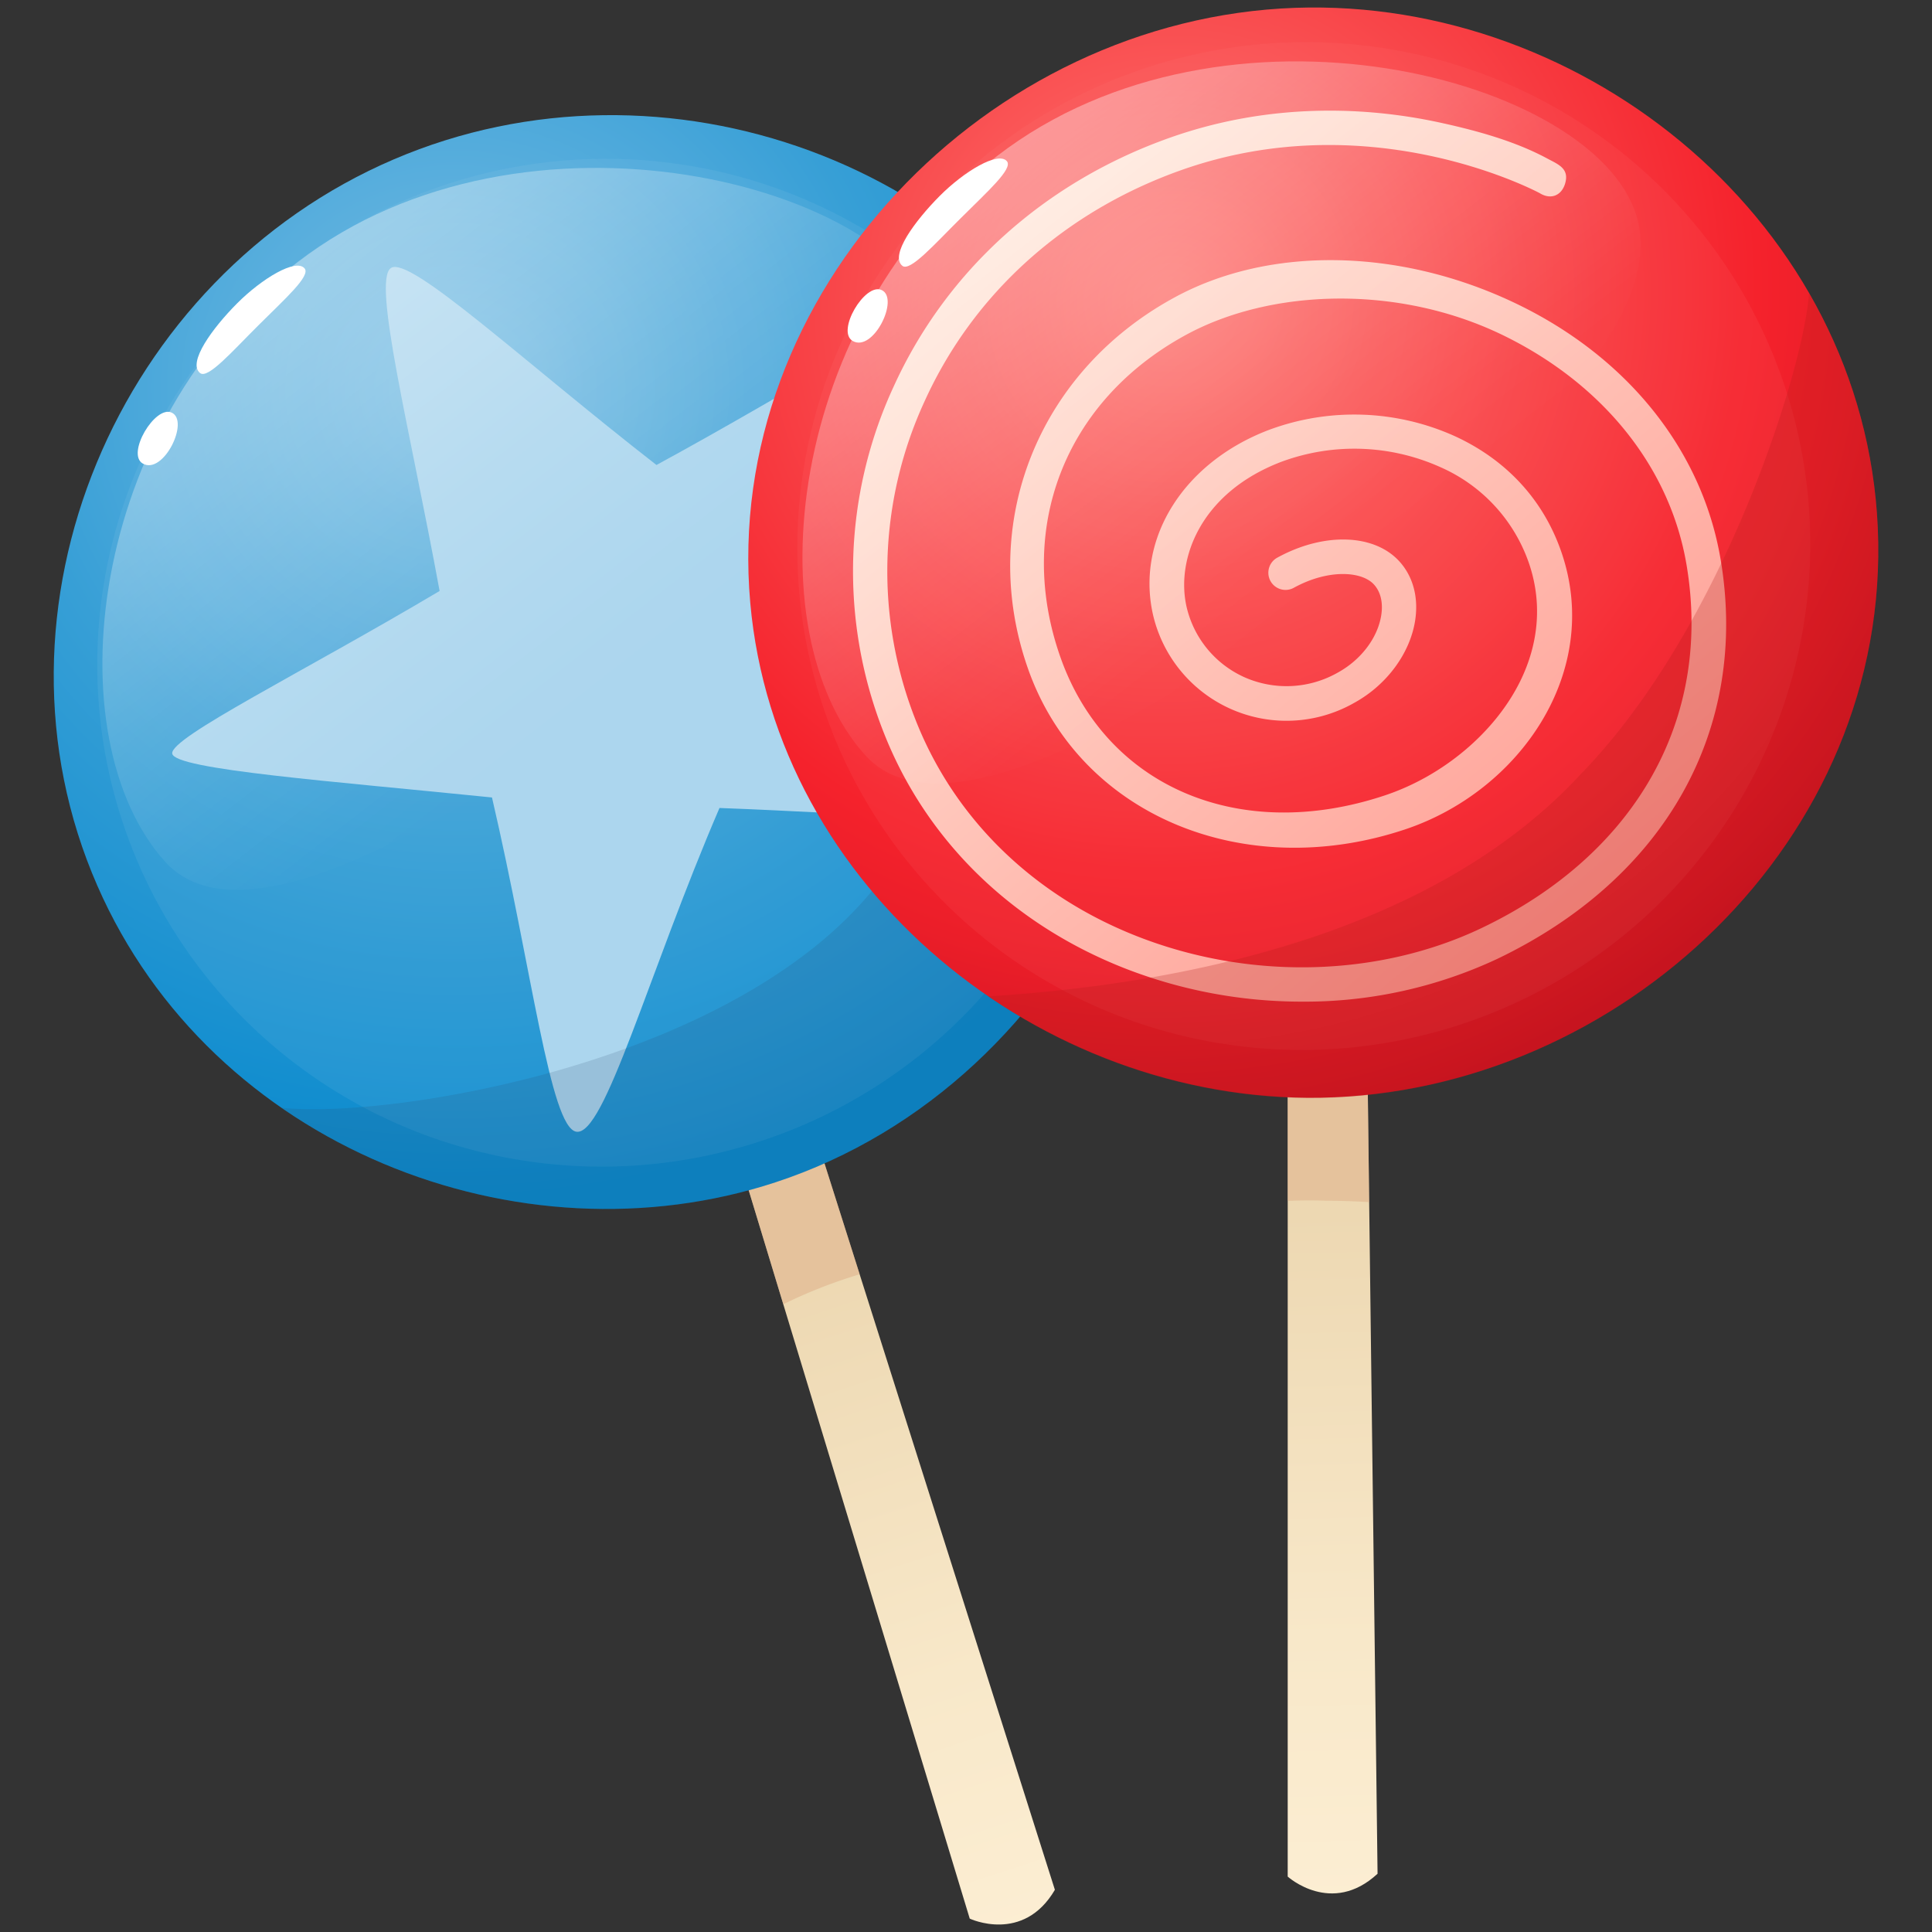 <svg id="Layer_1" data-name="Layer 1" xmlns="http://www.w3.org/2000/svg" xmlns:xlink="http://www.w3.org/1999/xlink" viewBox="0 0 516 516" width="32" height="32"><rect x="0" y="0" width="516" height="516" fill="#333333" stroke="none"/><defs><style>.cls-1{fill:url(#linear-gradient);}.cls-2{fill:#deac87;}.cls-12,.cls-2,.cls-6{opacity:0.5;}.cls-3{fill:url(#radial-gradient);}.cls-4,.cls-5{fill:#acd6ee;}.cls-10,.cls-4{opacity:0.1;}.cls-6{fill:url(#linear-gradient-2);}.cls-7{fill:#2b446a;opacity:0.15;}.cls-8{fill:url(#linear-gradient-3);}.cls-9{fill:url(#radial-gradient-2);}.cls-10{fill:#ff8286;}.cls-11{fill:url(#linear-gradient-4);}.cls-12{fill:url(#linear-gradient-5);}.cls-13{fill:#fff;}.cls-14{fill:#b51f1b;opacity:0.25;}</style><linearGradient id="linear-gradient" x1="296.14" y1="383.3" x2="291.46" y2="197.48" gradientTransform="translate(-119.96 235.99) rotate(-16.89)" gradientUnits="userSpaceOnUse"><stop offset="0" stop-color="#fceed3"/><stop offset="0.39" stop-color="#f8e8c9"/><stop offset="1" stop-color="#edd8b2"/></linearGradient><radialGradient id="radial-gradient" cx="121.62" cy="103.89" r="223.1" gradientTransform="translate(0 2.78) scale(1 0.97)" gradientUnits="userSpaceOnUse"><stop offset="0" stop-color="#78bde3"/><stop offset="0.39" stop-color="#49a7da"/><stop offset="0.52" stop-color="#379fd6"/><stop offset="1" stop-color="#0889cd"/></radialGradient><linearGradient id="linear-gradient-2" x1="57.88" y1="41.67" x2="167.95" y2="183.51" gradientUnits="userSpaceOnUse"><stop offset="0" stop-color="#fff"/><stop offset="0.2" stop-color="#fff" stop-opacity="0.73"/><stop offset="0.42" stop-color="#fff" stop-opacity="0.48"/><stop offset="0.61" stop-color="#fff" stop-opacity="0.27"/><stop offset="0.78" stop-color="#fff" stop-opacity="0.12"/><stop offset="0.91" stop-color="#fff" stop-opacity="0.03"/><stop offset="1" stop-color="#fff" stop-opacity="0"/></linearGradient><linearGradient id="linear-gradient-3" x1="357.73" y1="509.82" x2="353.05" y2="324.01" gradientTransform="matrix(1, 0, 0, 1, 0, 0)" xlink:href="#linear-gradient"/><radialGradient id="radial-gradient-2" cx="312.51" cy="80.05" r="229.01" gradientTransform="translate(17.85 210.28) rotate(-37.9) scale(1 0.98)" gradientUnits="userSpaceOnUse"><stop offset="0" stop-color="#fd7772"/><stop offset="0.69" stop-color="#f5222c"/><stop offset="0.79" stop-color="#eb1e29"/><stop offset="0.97" stop-color="#d01322"/><stop offset="1" stop-color="#cb1121"/></radialGradient><linearGradient id="linear-gradient-4" x1="209.15" y1="-15.35" x2="447.61" y2="268.68" gradientUnits="userSpaceOnUse"><stop offset="0.01" stop-color="#fff5e6"/><stop offset="0.18" stop-color="#ffebdc"/><stop offset="0.48" stop-color="#ffcfc3"/><stop offset="0.85" stop-color="#ffa399"/><stop offset="1" stop-color="#ff9087"/></linearGradient><linearGradient id="linear-gradient-5" x1="244.86" y1="13.22" x2="354.92" y2="155.05" xlink:href="#linear-gradient-2"/></defs><title>Artboard 11</title><path class="cls-1" d="M191.57,290.24,259,512.43s14.29,6.74,22.74-7.7L206.14,266.39Z"/><path class="cls-2" d="M229.61,340.33l-23.47-73.94-14.57,23.85,17.64,58.09A135,135,0,0,1,229.61,340.33Z"/><path class="cls-3" d="M105.2,42.55C31.5,74.1-6.37,162.59,26,236.56c30.54,69.82,112.69,101.67,181.07,79.22,80.61-26.46,127.13-123.44,90.54-202.09C265,43.68,177.5,11.6,105.2,42.55Z"/><ellipse class="cls-4" cx="161.24" cy="177.01" rx="135.37" ry="134.48" transform="translate(-50.56 65.33) rotate(-19.87)"/><path class="cls-5" d="M221.13,160.64c14.44-38.43,28.78-73.43,25.84-75.2s-35.74,19.23-71.64,38.75c-35.67-27.75-65.87-56-70.92-52.61s5,42.68,13,86.26C80.66,179.66,45.38,197,46,201.27s42.87,7.38,85.4,11.72c10.68,45.88,15.54,88.1,22.52,89.27,7.54,1.25,19.15-42.05,38.24-86.46,39.55,1.43,79.62,5.36,82.54-1.66C277.69,207,250.72,186.76,221.13,160.64Z"/><path class="cls-6" d="M44.16,230.21c-29.88-33-21-116.92,35.25-160.16C140.26,23.27,238.74,49.3,250.07,85.9c11.5,37.16-65.71,89.39-87.13,103.7C133.06,209.56,67.2,255.62,44.16,230.21Z"/><path class="cls-7" d="M297.59,113.69a136.82,136.82,0,0,0-19.94-31c-2.06,24,2,117.6-43.45,153.63-37.75,48-130.39,62.62-159,59.53,38,26.3,87.81,34.42,131.9,19.95C287.66,289.32,334.18,192.34,297.59,113.69Z"/><path class="cls-8" d="M343.92,269v232.2s11.71,10.61,24-.76l-3.12-250Z"/><path class="cls-2" d="M354.61,320.7c3.72,0,7.4.14,11.06.36l-.88-70.69L343.92,269v51.73C347.45,320.57,351,320.56,354.61,320.7Z"/><path class="cls-9" d="M345.93,2.09C263.66,5,193,78,200.38,161c6.83,76.75,77.75,133.41,152.24,132.17,79.63-1.34,152.6-68.66,148.9-152.25C497.93,59.85,423.75-.64,345.93,2.09Z"/><ellipse class="cls-10" cx="348.21" cy="145.85" rx="135.37" ry="134.48" transform="translate(-28.84 127.02) rotate(-19.87)"/><path class="cls-11" d="M347.73,267.52a130,130,0,0,1-47.25-8.87c-30.11-11.81-52.94-34-64.3-62.61a117.4,117.4,0,0,1,2.5-92.8c14.14-31.09,40.44-54.72,74-66.54,28.63-10.07,55.16-7.66,72.37-3.86,9.49,2.09,19.66,4.88,28.26,9.53,2.91,1.56,6,2.68,4.64,6.85-1,3-3.6,4-6.24,2.64a4.83,4.83,0,0,1-.45-.26c-3.94-2.07-46.8-23.39-95.53-6.25-31.22,11-55.63,32.9-68.73,61.69a108.33,108.33,0,0,0-2.32,85.61c10.41,26.18,31.4,46.59,59.12,57.45,30,11.75,64.35,10.91,91.93-2.25,41.19-19.67,61.65-55.92,54.71-97-4.38-26-22.29-48.34-49.12-61.37-28-13.58-62-12.37-84.64,0-32.48,17.72-45.49,51.94-33.45,86.08,12.22,34.64,47.86,49.8,86.65,36.87,15.6-5.2,29.45-16.89,36.14-30.5,5.1-10.38,5.88-21.35,2.25-31.75A43.46,43.46,0,0,0,385,124.9a56.07,56.07,0,0,0-42.75-1.57c-21.4,8.15-28.17,25.68-25.39,38.52a27.35,27.35,0,0,0,15.45,19,27.71,27.71,0,0,0,25.11-1.28c6.14-3.41,10.54-9.25,11.48-15.24.54-3.39-.17-6.33-2-8.28-3.26-3.49-12.1-4.11-21.28.9a4.59,4.59,0,1,1-4.39-8.06c12.31-6.72,25.62-6.35,32.38.9,3.78,4.06,5.32,9.73,4.34,16-1.38,8.71-7.54,17.08-16.09,21.83a36.59,36.59,0,0,1-54-23.82c-4.37-20.24,8.41-40.4,31.1-49a65.36,65.36,0,0,1,49.88,1.82c13.61,6.34,23.33,16.92,28.1,30.61,11.21,32.11-11.08,64.09-41.68,74.29-43.13,14.38-86.91-3.82-100.67-42.84-13.58-38.47,2.44-79.26,39-99.18,25.59-14,60.76-13.27,91.79,1.8,29.54,14.34,49.28,39.16,54.16,68.09,7.66,45.33-14.7,85.25-59.8,106.78A121.19,121.19,0,0,1,347.73,267.52Z"/><path class="cls-12" d="M231.14,201.76c-29.89-32.95-21-116.92,35.25-160.16C327.24-5.18,425.72,20.85,437,57.45c11.5,37.16-65.7,89.39-87.13,103.7C320,181.1,254.18,227.16,231.14,201.76Z"/><path class="cls-13" d="M235.46,77.46c4.87,2.23-2.22,16.72-7.71,13.61C223.25,88.51,231,75.42,235.46,77.46Z"/><path class="cls-13" d="M241,71c-3.42-2.79,3.36-12,9.93-18.62s15.7-12.08,18-9.31c1.66,2-5.18,8.07-12.35,15.22C249.62,65.18,243.08,72.65,241,71Z"/><path class="cls-13" d="M45.85,110.2c4.87,2.24-2.22,16.72-7.71,13.61C33.64,121.25,41.41,108.16,45.85,110.2Z"/><path class="cls-13" d="M53.43,99.63C50,96.85,56.78,87.59,63.35,81s15.7-12.09,18-9.31c1.66,2-5.18,8.07-12.35,15.21C62,93.86,55.51,101.33,53.43,99.63Z"/><path class="cls-14" d="M501.52,141a137.29,137.29,0,0,0-18.38-62.74c-1.09,18.86-22.28,88.77-60.95,128.5-40.36,43.72-109,56.3-158.32,59.35,25.79,17.64,56.95,27.67,88.75,27.14C432.26,291.86,505.22,224.54,501.52,141Z"/></svg>
